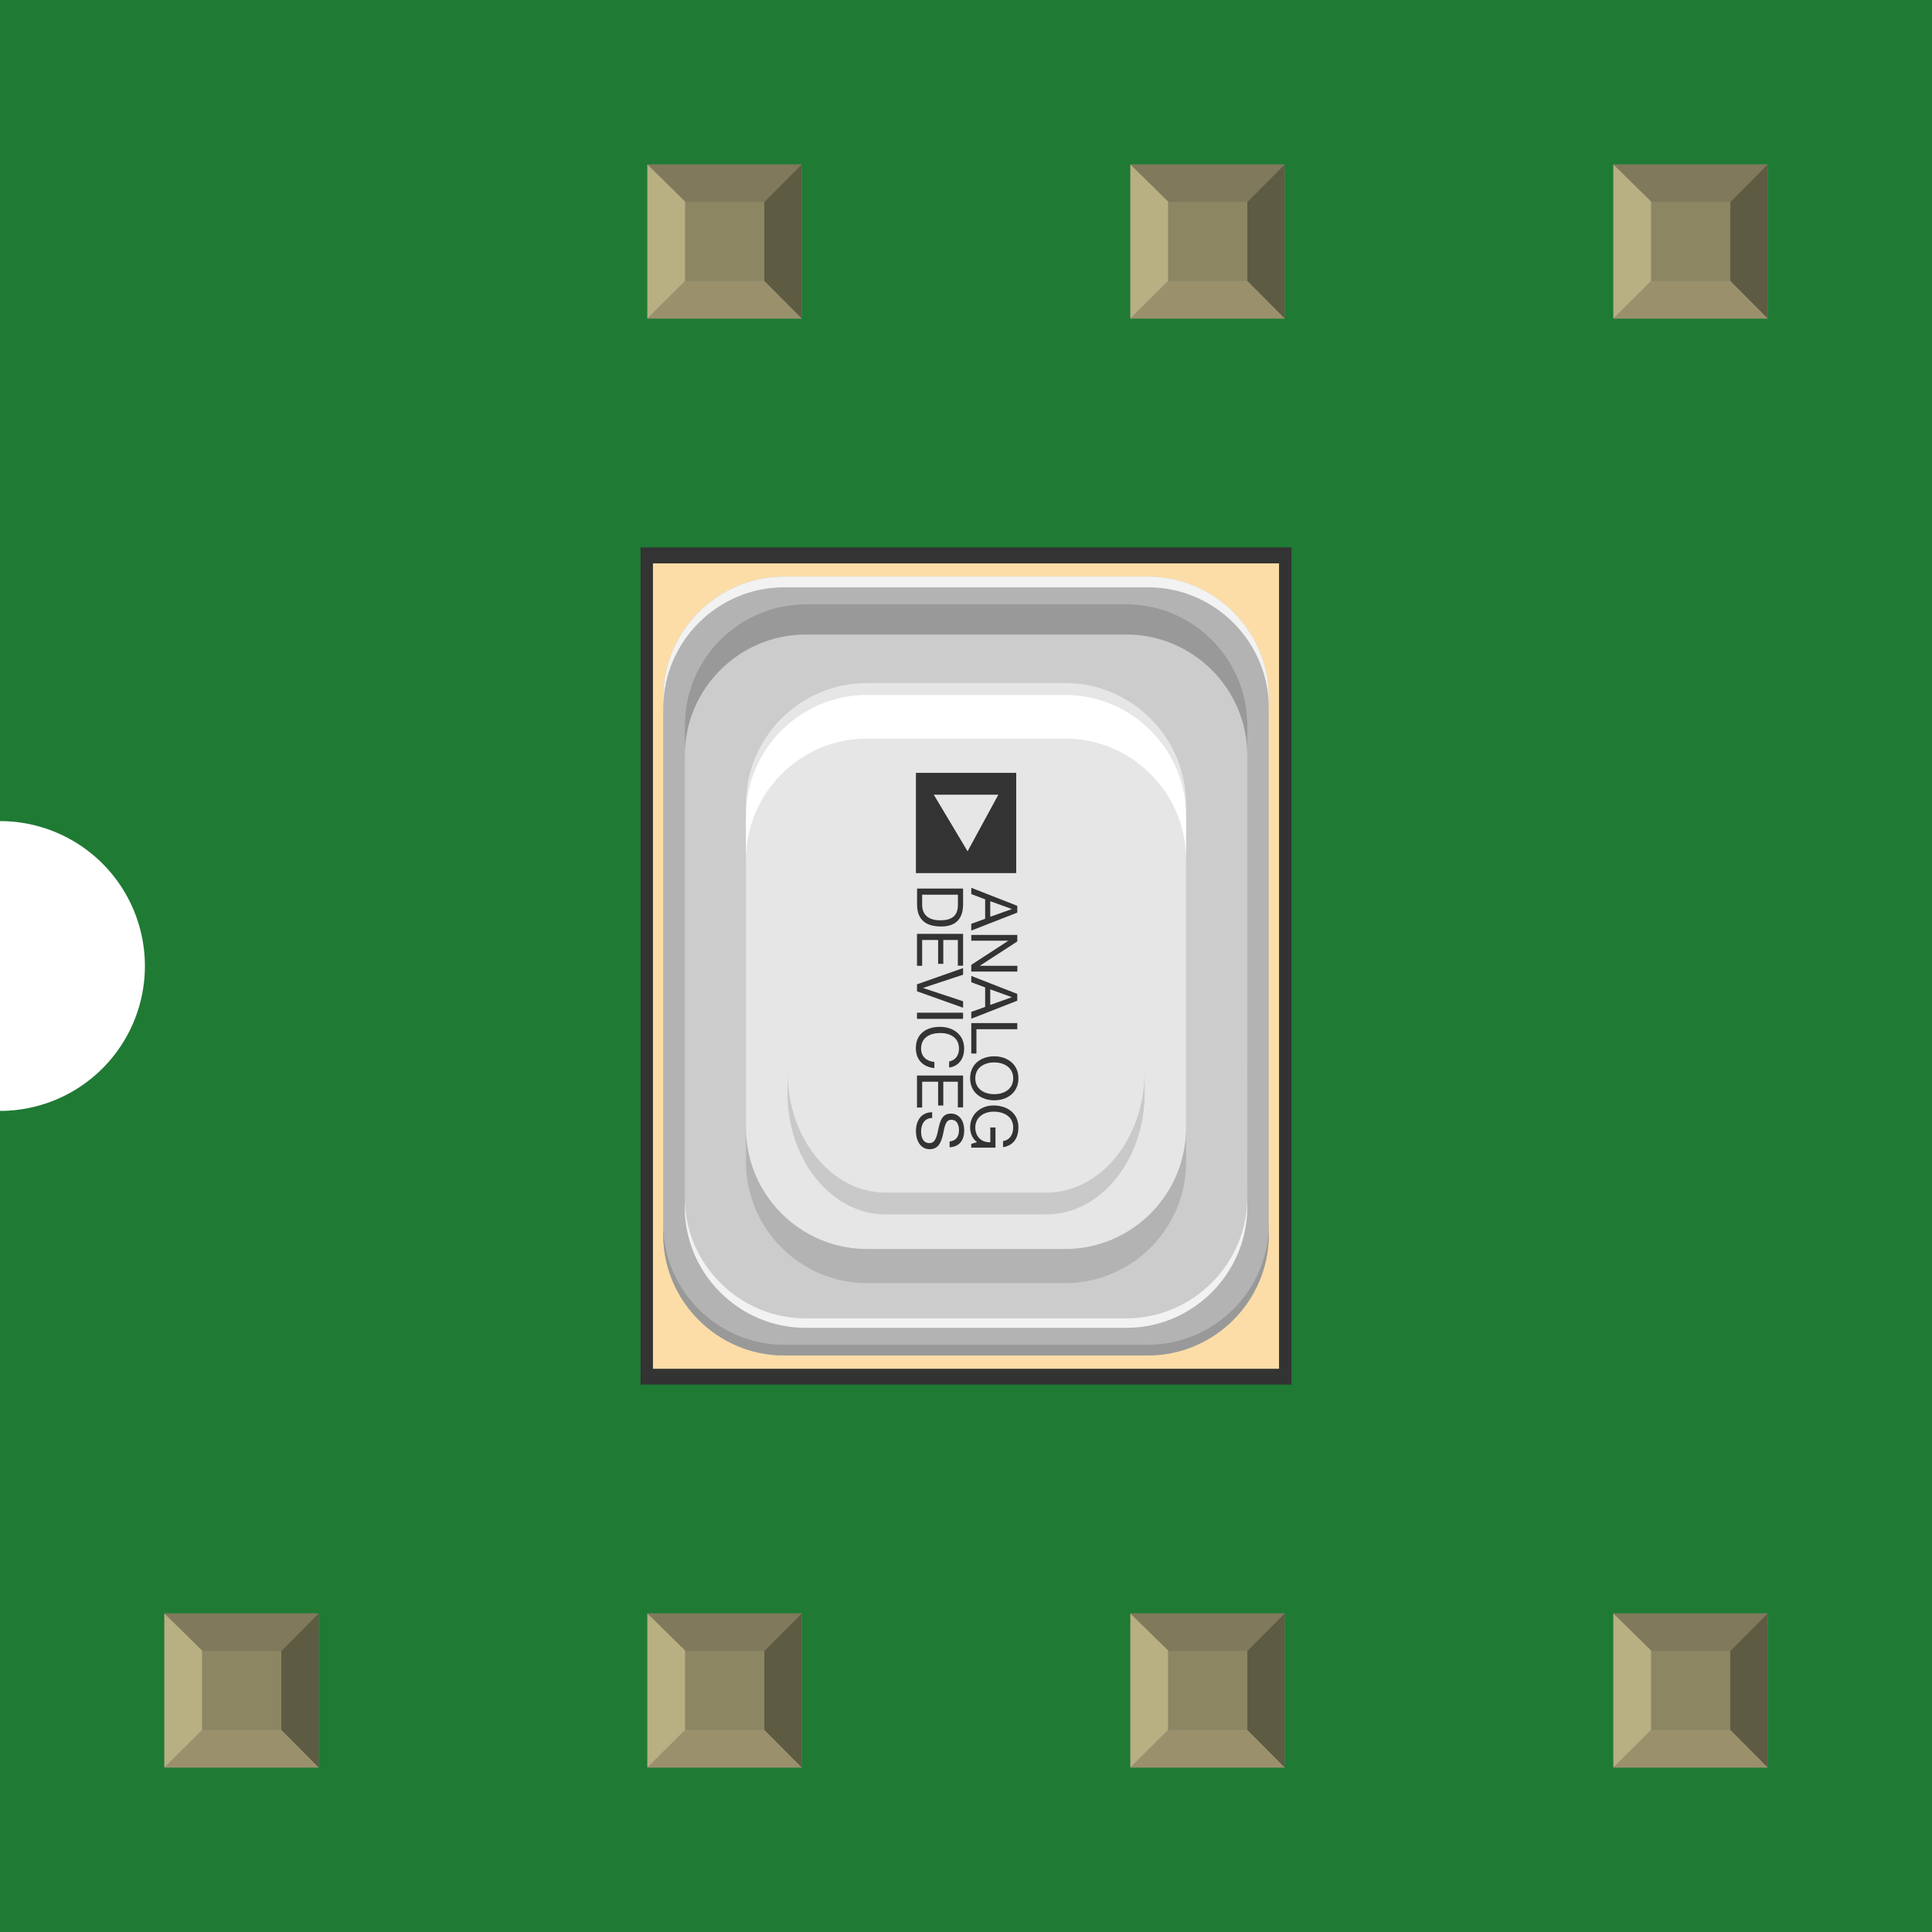 <?xml version='1.0' encoding='UTF-8' standalone='no'?>
<!-- Created with Fritzing (http://www.fritzing.org/) -->
<svg xmlns="http://www.w3.org/2000/svg" width="0.4in" x="0in" version="1.2" y="0in"  height="0.4in" viewBox="0 0 400 400" baseProfile="tiny" xmlns:svg="http://www.w3.org/2000/svg">
 <desc>Fritzing breadboard generated by brd2svg</desc>
 <g id="breadboard">
  <g id="icon">
   <path fill="#1F7A34" stroke="none" stroke-width="0" d="M0,0L0,170A30,30 0 0 1 0,230L0,400L400,400L400,0L0,0z"/>
   <g transform="translate(132.618,113.334)">
    <rect width="134.764" y="0" fill="#333333" height="173.333"/>
    <rect width="129.625" x="2.569" y="3.306" fill="#FCDDA7" height="166.75"/>
    <path fill="#B3B3B3" d="M130.069,142.306c0,13.736,-11.264,25,-25.014,25L29.694,167.306c-13.75,0,-25,-11.264,-25,-25L4.694,31.042c0,-13.736,11.25,-25,25,-25l75.361,0c13.75,0,25.014,11.264,25.014,25L130.069,142.306z"/>
    <path fill="#F2F2F2" d="M4.708,33.264c0,-13.75,11.25,-25,25,-25l75.375,0c13.75,0,25,11.25,25,25l0,-2.222c0,-13.736,-11.25,-25,-25,-25L29.694,6.042c-13.75,0,-25,11.264,-25,25L4.708,33.264L4.708,33.264z"/>
    <path fill="#CCCCCC" d="M125.611,136.569c0,13.736,-11.25,25,-25,25L34.167,161.569c-13.75,0,-25,-11.264,-25,-25L9.167,36.778c0,-13.736,11.25,-25,25,-25l66.458,0c13.736,0,25,11.264,25,25L125.611,136.569L125.611,136.569z"/>
    <path fill="#999999" d="M9.167,36.778c0,-13.736,11.25,-25,25,-25l66.458,0c13.736,0,25,11.264,25,25l0,6.264c0,-13.75,-11.264,-25,-25,-25L34.167,18.042c-13.75,0,-25,11.25,-25,25L9.167,36.778z"/>
    <path fill="#F2F2F2" d="M125.611,136.569c0,13.722,-11.278,25,-25,25L34.153,161.569c-13.75,0,-25,-11.278,-25,-25L9.153,134.597c0,13.736,11.25,25.014,25,25.014l66.458,0c13.722,0,25,-11.278,25,-25.014L125.611,136.569z"/>
    <path fill="#E6E6E6" d="M112.931,120.264c0,13.736,-11.264,25,-25,25L46.833,145.264c-13.75,0,-25,-11.264,-25,-25L21.833,53.083c0,-13.736,11.25,-25,25,-25l41.097,0c13.736,0,25,11.264,25,25L112.931,120.264z"/>
    <path fill="#B3B3B3" d="M21.847,127.319c0,13.75,11.25,25,25,25l41.097,0c13.75,0,25,-11.25,25,-25L112.944,120.264c0,13.736,-11.25,25,-25,25l-41.111,0c-13.75,0,-25,-11.264,-25,-25l0,7.056L21.847,127.319z"/>
    <path fill="#FFFFFF" d="M21.847,64.583c0,-13.736,11.25,-25,25,-25l41.097,0c13.75,0,25,11.264,25,25l0,-9.028c0,-13.75,-11.25,-25,-25,-25l-41.111,0c-13.75,0,-25,11.25,-25,25l0,9.028L21.847,64.583z"/>
    <path opacity="0.28" fill="#808080" enable-background="new    " d="M104.361,108.569c0,13.75,-9.139,25.014,-20.306,25.014L50.708,133.583c-11.167,0,-20.278,-11.264,-20.278,-25.014l0,4.514c0,13.75,9.125,25.014,20.278,25.014l33.347,0c11.167,0,20.306,-11.264,20.306,-25.014L104.361,108.569z"/>
    <g>
     <path fill="#333333" d="M77.778,46.681L57.014,46.681l0,20.75L77.778,67.431L77.778,46.681zM60.708,51.194l13.375,0L67.708,62.917L60.708,51.194z"/>
     <g enable-background="new    ">
      <path fill="#333333" d="M78,74.208l0,1.403L68.472,79.333L68.472,77.931l2.875,-1.042l0,-4.028L68.472,71.778L68.472,70.472L78,74.208zM72.403,73.25l0,3.222l4.444,-1.583L76.847,74.861L72.403,73.25z"/>
      <path fill="#333333" d="M78,80.236l0,1.347L70.278,86.597l0,0.028l7.736,0l0,1.194L68.472,87.819l0,-1.389L76.111,81.458L76.111,81.431L68.472,81.431L68.472,80.236L78,80.236z"/>
      <path fill="#333333" d="M78,92.444l0,1.403L68.472,97.583L68.472,96.167L71.347,95.139L71.347,91.097L68.472,90.028L68.472,88.722L78,92.444zM72.403,91.5l0,3.222l4.444,-1.583L76.847,93.111L72.403,91.5z"/>
      <path fill="#333333" d="M78,98.486l0,1.264L69.542,99.75l0,5.042L68.472,104.792L68.472,98.486L78,98.486z"/>
      <path fill="#333333" d="M78.236,109.917c0,3.042,-2.417,4.556,-5,4.556S68.236,112.958,68.236,109.917s2.403,-4.556,4.986,-4.556S78.236,106.889,78.236,109.917zM69.306,109.917c0,2.333,2.014,3.292,3.917,3.292c1.931,0,3.931,-0.958,3.931,-3.292c0,-2.319,-2.014,-3.292,-3.931,-3.292C71.319,106.625,69.306,107.597,69.306,109.917z"/>
      <path fill="#333333" d="M69.667,123.139c-1,-0.736,-1.431,-1.944,-1.431,-3.056c0,-2.847,2.333,-4.542,4.819,-4.542c2.764,0,5.181,1.514,5.181,4.542c0,2.069,-0.931,3.736,-3.181,4.097L75.056,122.917c1.444,-0.25,2.097,-1.417,2.097,-2.819c0,-2.319,-2.014,-3.278,-4.042,-3.278c-2,0,-3.806,1.153,-3.806,3.278c0,1.958,1.375,3.139,3.111,3.056l0,-3.056l1.069,0l0,4.181L68.472,124.278L68.472,123.486L69.667,123.139z"/>
     </g>
     <g enable-background="new    ">
      <path fill="#333333" d="M66.778,70.639l0,3.264c0,2.931,-1.458,4.583,-4.542,4.583c-3.181,0,-4.986,-1.403,-4.986,-4.583L57.25,70.639L66.778,70.639zM58.306,71.903l0,2.111c0,0.875,0.236,3.194,3.75,3.194c2.278,0,3.653,-0.847,3.653,-3.181L65.708,71.903L58.306,71.903z"/>
      <path fill="#333333" d="M66.778,80.014l0,6.583L65.694,86.597L65.694,81.278L62.681,81.278l0,4.944L61.611,86.222L61.611,81.278L58.306,81.278l0,5.347L57.236,86.625L57.236,80.014L66.778,80.014z"/>
      <path fill="#333333" d="M57.236,91.903L57.236,90.458l9.542,-3.361L66.778,88.472L58.514,91.194l0,0.028l8.264,2.75l0,1.333L57.236,91.903z"/>
      <path fill="#333333" d="M66.778,96.333l0,1.278L57.236,97.611L57.236,96.333L66.778,96.333z"/>
      <path fill="#333333" d="M63.903,106.431c1.361,-0.264,2.028,-1.347,2.028,-2.667c0,-2.278,-1.875,-3.222,-3.861,-3.222c-2.167,0,-3.986,0.944,-3.986,3.236c0,1.667,1.181,2.625,2.75,2.75l0,1.278C58.458,107.556,57,106.069,57,103.667c0,-2.972,2.194,-4.403,4.958,-4.403S67,100.833,67,103.778c0,2,-1.069,3.639,-3.111,3.917L63.889,106.431z"/>
      <path fill="#333333" d="M66.778,109.347l0,6.583L65.694,115.931L65.694,110.625L62.681,110.625l0,4.931L61.611,115.556L61.611,110.625L58.306,110.625L58.306,115.972L57.236,115.972L57.236,109.347L66.778,109.347z"/>
      <path fill="#333333" d="M63.972,123c1.375,-0.139,1.958,-1.056,1.958,-2.361c0,-1.056,-0.389,-2.139,-1.625,-2.139c-1.181,0,-1.361,1.528,-1.694,3.069C62.25,123.083,61.722,124.597,59.861,124.597c-2.028,0,-2.847,-1.986,-2.847,-3.722c0,-2.139,1.042,-3.931,3.361,-3.931l0,1.194c-1.597,0,-2.292,1.333,-2.292,2.778c0,1.153,0.361,2.417,1.736,2.417c1.306,0,1.528,-1.528,1.875,-3.056c0.319,-1.514,0.778,-3.056,2.528,-3.056c1.944,0,2.792,1.722,2.792,3.458c0,1.958,-0.917,3.431,-3.028,3.514L63.986,123z"/>
     </g>
    </g>
    <path fill="#999999" d="M130.069,140.069c0,13.75,-11.264,25.014,-25.014,25.014L29.694,165.083c-13.75,0,-25,-11.264,-25,-25.014l0,2.222c0,13.736,11.25,25,25,25l75.361,0c13.75,0,25.014,-11.264,25.014,-25L130.069,140.069z"/>
   </g>
  </g>
  <g transform="translate(34.035,334.05)">
   <rect width="31.93" x="0" y="0" fill="#8D8C8C" height="31.9" id="connector0pin"/>
   <rect width="16.444" x="7.792" y="7.735" fill="#8C8663" height="16.415"/>
   <polygon fill="#B8AF82" points="0,31.9,7.792,24.137,7.792,6.972,0,0"/>
   <polygon fill="#80795B" points="24.208,7.763,7.903,7.763,0,0,31.93,0"/>
   <polygon fill="#5E5B43" points="24.208,24.137,24.208,7.763,31.93,0,31.93,31.9"/>
   <polygon fill="#9A916C" points="0,31.9,7.875,24.137,24.208,24.137,31.93,31.9"/>
  </g>
  <g transform="translate(134.035,334.05)">
   <rect width="31.93" x="0" y="0" fill="#8D8C8C" height="31.9" id="connector1pin"/>
   <rect width="16.444" x="7.792" y="7.735" fill="#8C8663" height="16.415"/>
   <polygon fill="#B8AF82" points="0,31.9,7.792,24.137,7.792,6.972,0,0"/>
   <polygon fill="#80795B" points="24.208,7.763,7.903,7.763,0,0,31.93,0"/>
   <polygon fill="#5E5B43" points="24.208,24.137,24.208,7.763,31.93,0,31.93,31.9"/>
   <polygon fill="#9A916C" points="0,31.9,7.875,24.137,24.208,24.137,31.93,31.9"/>
  </g>
  <g transform="translate(134.035,34.05)">
   <rect width="31.93" x="0" y="0" fill="#8D8C8C" height="31.9" id="connector6pin"/>
   <rect width="16.444" x="7.792" y="7.735" fill="#8C8663" height="16.415"/>
   <polygon fill="#B8AF82" points="0,31.9,7.792,24.137,7.792,6.972,0,0"/>
   <polygon fill="#80795B" points="24.208,7.763,7.903,7.763,0,0,31.93,0"/>
   <polygon fill="#5E5B43" points="24.208,24.137,24.208,7.763,31.93,0,31.93,31.9"/>
   <polygon fill="#9A916C" points="0,31.9,7.875,24.137,24.208,24.137,31.93,31.9"/>
  </g>
  <g transform="translate(234.035,334.05)">
   <rect width="31.93" x="0" y="0" fill="#8D8C8C" height="31.9" id="connector2pin"/>
   <rect width="16.444" x="7.792" y="7.735" fill="#8C8663" height="16.415"/>
   <polygon fill="#B8AF82" points="0,31.9,7.792,24.137,7.792,6.972,0,0"/>
   <polygon fill="#80795B" points="24.208,7.763,7.903,7.763,0,0,31.93,0"/>
   <polygon fill="#5E5B43" points="24.208,24.137,24.208,7.763,31.93,0,31.93,31.9"/>
   <polygon fill="#9A916C" points="0,31.9,7.875,24.137,24.208,24.137,31.93,31.9"/>
  </g>
  <g transform="translate(234.035,34.05)">
   <rect width="31.93" x="0" y="0" fill="#8D8C8C" height="31.9" id="connector5pin"/>
   <rect width="16.444" x="7.792" y="7.735" fill="#8C8663" height="16.415"/>
   <polygon fill="#B8AF82" points="0,31.9,7.792,24.137,7.792,6.972,0,0"/>
   <polygon fill="#80795B" points="24.208,7.763,7.903,7.763,0,0,31.93,0"/>
   <polygon fill="#5E5B43" points="24.208,24.137,24.208,7.763,31.93,0,31.93,31.9"/>
   <polygon fill="#9A916C" points="0,31.9,7.875,24.137,24.208,24.137,31.93,31.9"/>
  </g>
  <g transform="translate(334.035,334.05)">
   <rect width="31.93" x="0" y="0" fill="#8D8C8C" height="31.9" id="connector3pin"/>
   <rect width="16.444" x="7.792" y="7.735" fill="#8C8663" height="16.415"/>
   <polygon fill="#B8AF82" points="0,31.9,7.792,24.137,7.792,6.972,0,0"/>
   <polygon fill="#80795B" points="24.208,7.763,7.903,7.763,0,0,31.93,0"/>
   <polygon fill="#5E5B43" points="24.208,24.137,24.208,7.763,31.93,0,31.93,31.9"/>
   <polygon fill="#9A916C" points="0,31.9,7.875,24.137,24.208,24.137,31.93,31.9"/>
  </g>
  <g transform="translate(334.035,34.05)">
   <rect width="31.93" x="0" y="0" fill="#8D8C8C" height="31.9" id="connector4pin"/>
   <rect width="16.444" x="7.792" y="7.735" fill="#8C8663" height="16.415"/>
   <polygon fill="#B8AF82" points="0,31.9,7.792,24.137,7.792,6.972,0,0"/>
   <polygon fill="#80795B" points="24.208,7.763,7.903,7.763,0,0,31.93,0"/>
   <polygon fill="#5E5B43" points="24.208,24.137,24.208,7.763,31.93,0,31.93,31.9"/>
   <polygon fill="#9A916C" points="0,31.9,7.875,24.137,24.208,24.137,31.93,31.9"/>
  </g>
 </g>
</svg>
